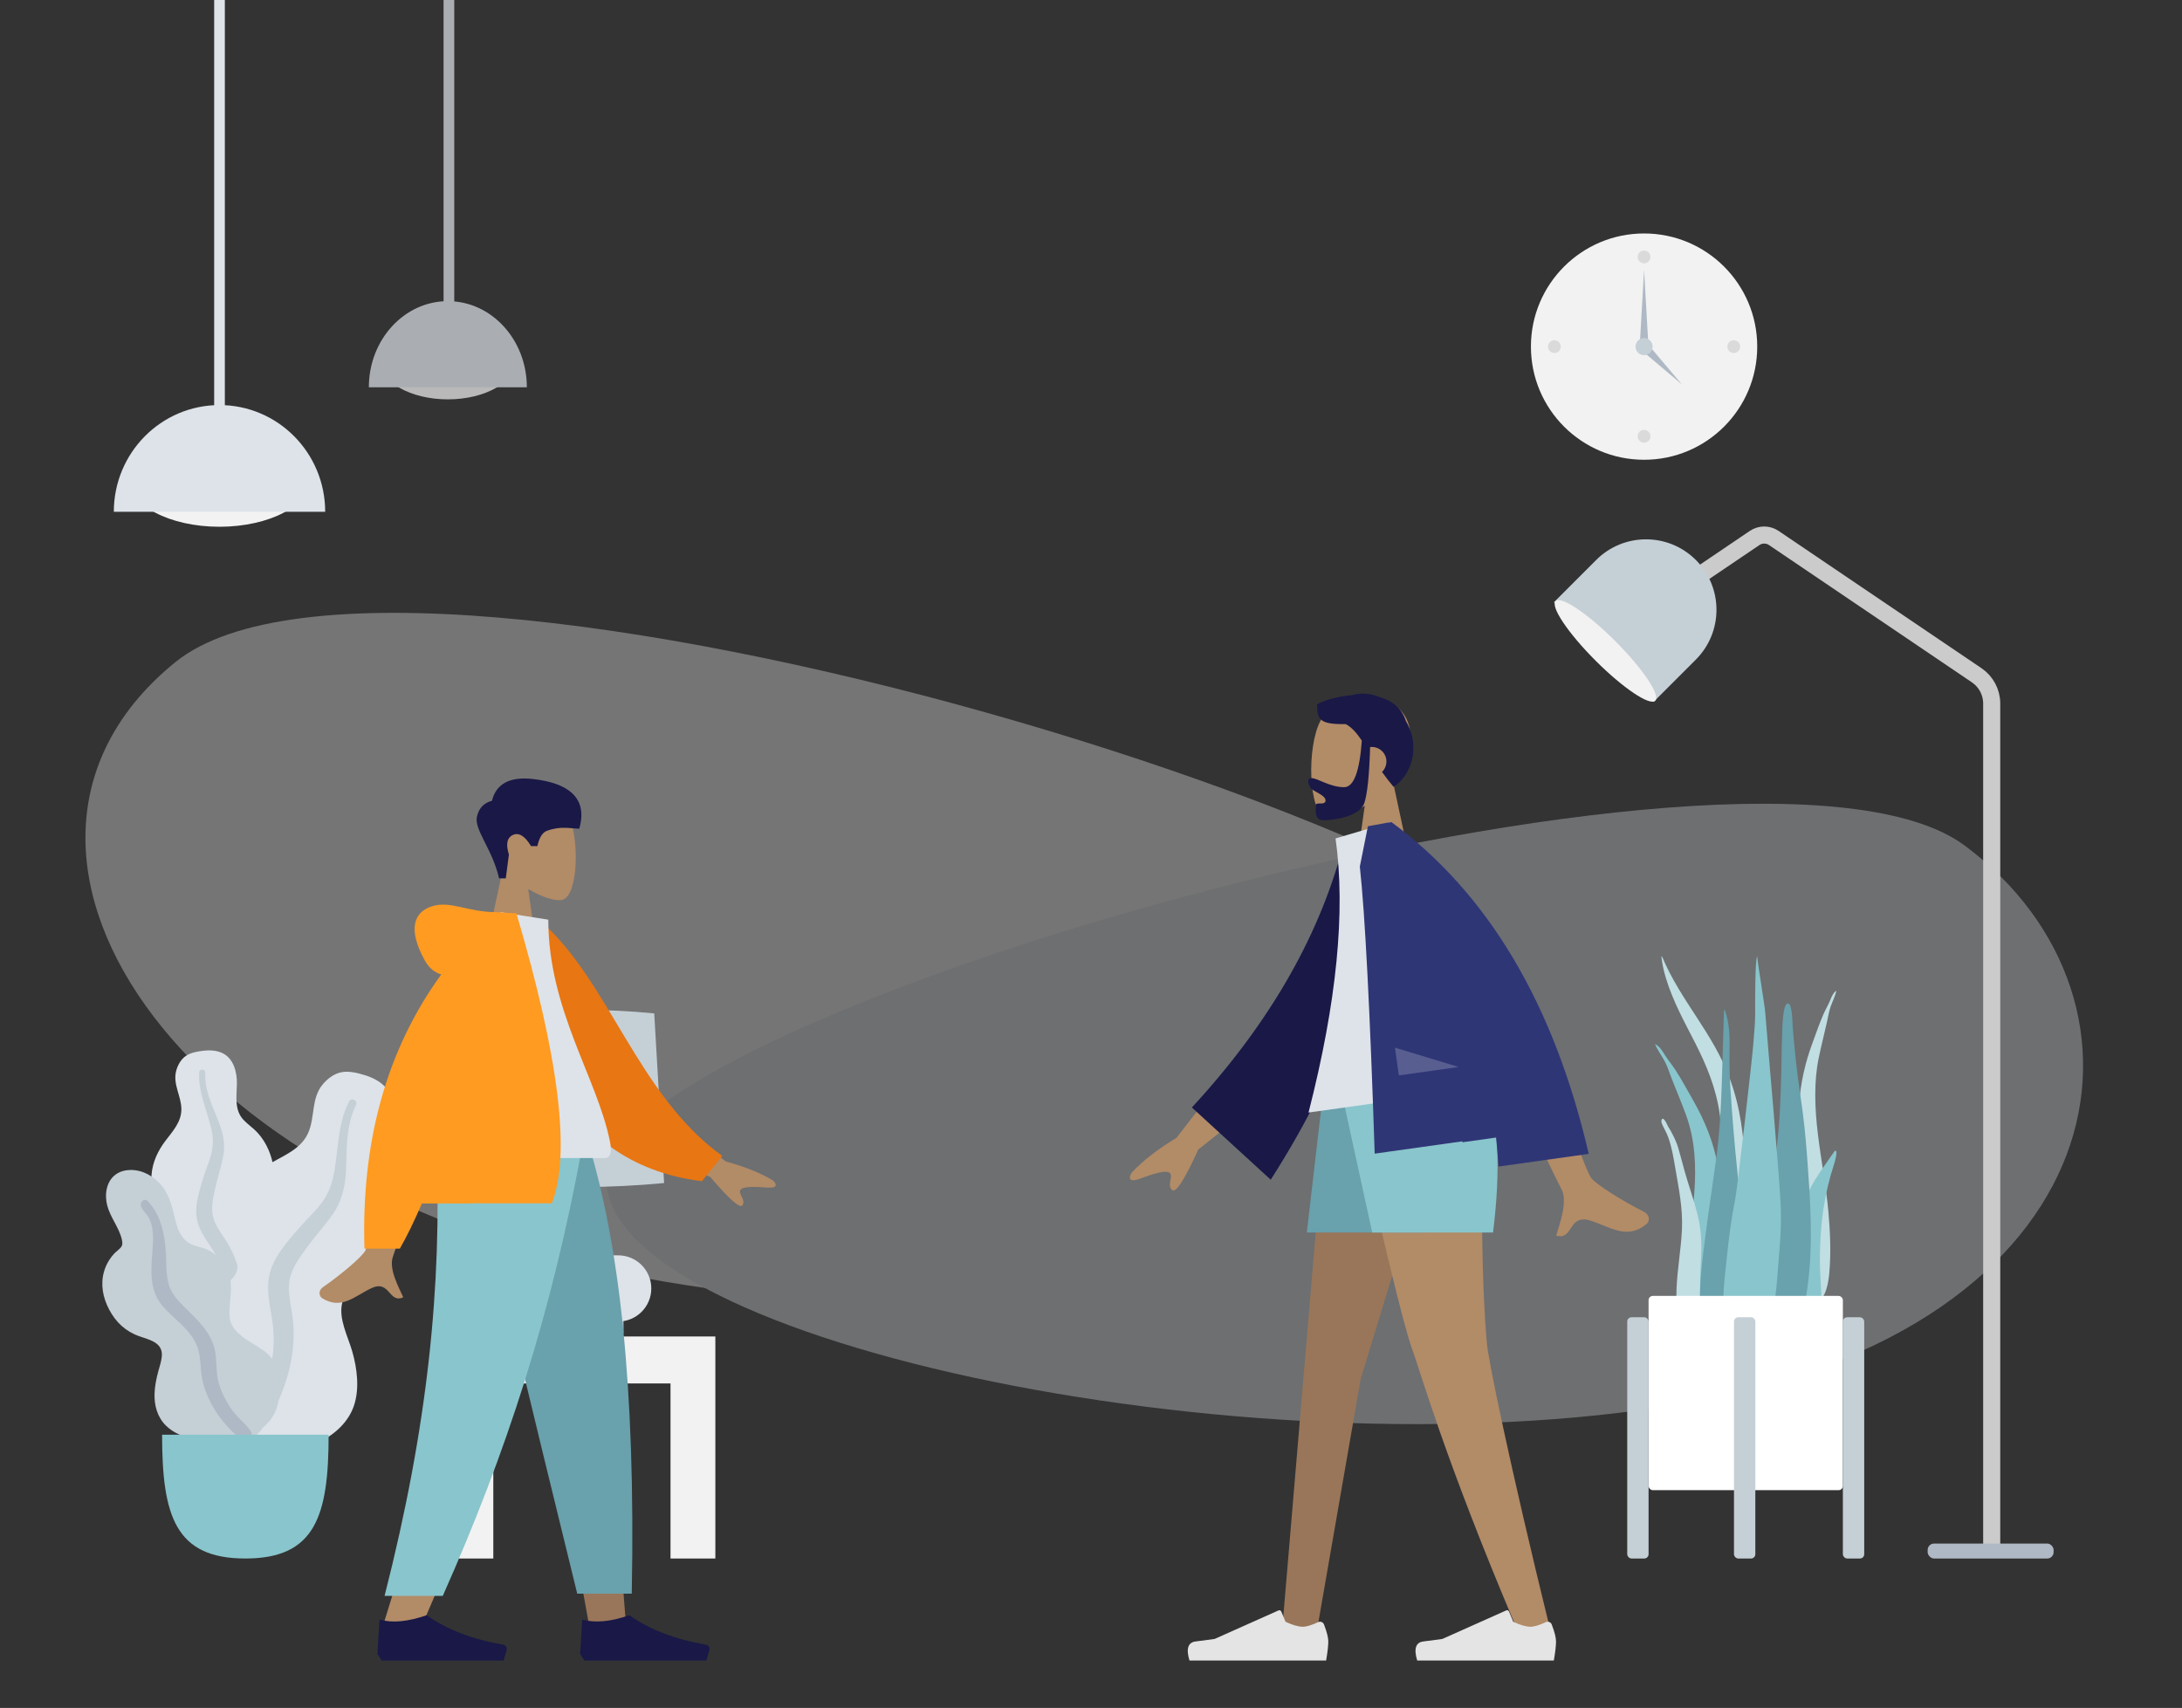 <?xml version="1.0" encoding="UTF-8"?>
<svg width="1022px" height="800px" viewBox="0 0 1022 800" version="1.1" xmlns="http://www.w3.org/2000/svg" xmlns:xlink="http://www.w3.org/1999/xlink">
    <rect x="0" y="0" width="1022" height="800" fill="#333333" stroke="none"/>
    <title>communicate</title>
    <g id="Templates-🖥📱" stroke="none" stroke-width="1" fill="none" fill-rule="evenodd">
        <g id="communicate">
            <g id="Scene/Home" transform="translate(40.02, 0)">
                <g id="Clock" transform="translate(677.029, 109.353)">
                    <circle id="Clock-Frame" fill="#F2F2F2" cx="53" cy="53" r="53"></circle>
                    <circle id="Time" fill-opacity="0.1" fill="#000000" cx="53" cy="11" r="3"></circle>
                    <circle id="Time" fill-opacity="0.1" fill="#000000" cx="11" cy="53" r="3"></circle>
                    <circle id="Time" fill-opacity="0.1" fill="#000000" cx="95" cy="53" r="3"></circle>
                    <circle id="Time" fill-opacity="0.1" fill="#000000" cx="53" cy="95" r="3"></circle>
                    <polygon id="Hand" fill="#AFB9C5" points="53 17 55 52 51 52"></polygon>
                    <polygon id="Hand" fill="#AFB9C5" transform="translate(62.213, 62.213) rotate(135) translate(-62.213, -62.213) " points="62.213 50.213 64.213 74.213 60.213 74.213"></polygon>
                    <circle id="Time" fill="#C5CFD6" cx="53" cy="53" r="4"></circle>
                </g>
                <g id="Background-Shape-2" opacity="0.346" transform="translate(-0, 287.059)">
                    <path d="M0.319,202.806 C10.969,112.16 582.413,-62.795 688.5,23.062 C794.587,108.92 692.597,270.052 470.279,311.314 C247.961,352.576 -10.332,293.451 0.319,202.806 Z" id="Background-Shape" fill="#F2F2F2" transform="translate(365.326, 162.353) scale(-1, 1) translate(-365.326, -162.353) "></path>
                    <path d="M244.23,261.703 C254.073,184.696 782.169,36.065 880.208,109.004 C978.247,181.944 953.431,335.363 747.977,370.417 C542.524,405.47 234.388,338.71 244.23,261.703 Z" id="Background-Shape" fill="#DDE3E9"></path>
                </g>
                <g id="Hanging-Lamp" transform="translate(13.291, 0)">
                    <g id="Light" transform="translate(0, 189.732)">
                        <ellipse id="Hanging-Lamp-Light" fill="#F2F2F2" cx="49.5" cy="34.5" rx="42.5" ry="22.5"></ellipse>
                        <path d="M99,50 C99,22.386 76.838,0 49.5,0 C22.162,0 -7.10542736e-15,22.386 -7.10542736e-15,50" id="Hanging-Lamp" fill="#DDE3E9"></path>
                    </g>
                    <rect id="Wire" fill="#DDE3E9" x="47" y="0" width="5" height="197.059"></rect>
                </g>
                <g id="Hanging-Lamp" opacity="0.7" transform="translate(132.742, 0)">
                    <g id="Light" transform="translate(0, 141.059)">
                        <ellipse id="Hanging-Lamp-Light" fill="#F2F2F2" cx="37" cy="27.842" rx="31.768" ry="18.158"></ellipse>
                        <path d="M74,40.351 C74,18.066 57.435,0 37,0 C16.565,0 -7.10542736e-15,18.066 -7.10542736e-15,40.351" id="Hanging-Lamp" fill="#DDE3E9"></path>
                    </g>
                    <rect id="Wire" fill="#DDE3E9" x="35" y="0" width="5" height="164.059"></rect>
                </g>
                <g id="Lamp" transform="translate(683.108, 236.951)">
                    <path d="M60,41.221 L98.703,15.034 C101.411,13.201 104.961,13.201 107.669,15.034 L202.709,79.341 C207.108,82.317 209.743,87.282 209.743,92.593 L209.743,487.049 L209.743,487.049" id="Body" stroke="#CBCBCB" stroke-width="8"></path>
                    <rect id="Lamp-Base" fill="#AFB9C5" x="179.743" y="486.049" width="59" height="7" rx="3"></rect>
                    <g id="Lamp-Top" transform="translate(48.083, 49.083) rotate(45) translate(-48.083, -49.083) translate(14.583, 14.583)">
                        <path d="M33.03,1.384 C51.256,1.384 66.03,16.159 66.03,34.384 L66.03,62.384 L66.03,62.384 L0.03,62.384 L0.03,34.384 C0.03,16.159 14.805,1.384 33.03,1.384 Z" id="Lamp" fill="#C5CFD6"></path>
                        <ellipse id="Lamp" fill="#F2F2F2" cx="33.209" cy="61.445" rx="33" ry="6.5"></ellipse>
                    </g>
                </g>
                <g id="Big-Leaf-Plant" transform="translate(7.901, 491)">
                    <g id="Big-Ass-Leaf" transform="translate(22, 0)">
                        <path d="M25.258,1.173 C28.123,0.823 31.18,0.947 33.844,2.077 C39.509,4.482 41.119,11.174 41.041,16.614 C40.957,22.468 39.714,28.863 44.165,33.58 C46.211,35.748 48.756,37.408 50.765,39.617 C52.912,41.977 54.597,44.677 55.844,47.577 C58.134,52.903 59.258,59.167 57.164,64.754 C55.32,69.674 50.681,74.114 51.683,79.708 C52.729,85.543 58.612,90.004 62.29,94.351 C66.453,99.269 70.286,105.556 70.916,112.006 C71.519,118.188 68.828,124.44 64.699,129.113 C56.448,138.451 44.045,143.028 31.54,143 C26.23,142.988 20.219,142.748 15.637,139.895 C14.22,139.013 13.473,138.023 12.631,136.648 C11.877,135.414 10.88,134.612 9.725,133.739 C7.19,131.822 5.359,129.239 4.19,126.347 C-0.348,115.114 3.279,101.218 9.631,91.243 C11.136,88.88 12.369,86.605 11.637,83.789 C10.874,80.848 8.999,78.196 7.34,75.669 C5.701,73.17 3.83,70.787 2.549,68.087 C1.207,65.257 0.829,62.294 1.066,59.198 C1.512,53.381 4.023,48.013 7.578,43.336 C11.002,38.83 15.022,34.518 15.031,28.615 C15.041,22.357 10.858,16.791 12.64,10.429 C13.378,7.795 14.86,5.092 17.249,3.513 C19.539,1.998 22.564,1.502 25.258,1.173 Z" id="leaf" fill="#DDE3E9"></path>
                        <path d="M23.386,11.176 C23.44,10.336 24.437,9.832 25.222,10.051 C26.254,10.34 26.235,11.305 26.207,12.165 C26.124,14.808 26.506,17.377 27.142,19.942 C28.462,25.274 30.903,30.186 32.836,35.308 C34.768,40.425 35.675,45.709 34.542,51.124 C33.473,56.23 31.795,61.203 30.701,66.315 C29.738,70.821 28.712,75.573 30.18,80.067 C31.592,84.393 34.714,87.916 36.962,91.825 C41.617,99.918 43.681,108.896 43.957,118.135 C44.085,122.425 43.97,126.755 42.975,130.963 C42.402,133.386 41.632,136.66 39.556,138.333 C38.599,139.105 36.961,139.371 36.155,138.229 C35.399,137.158 36.062,135.499 36.303,134.357 C37.343,129.413 37.552,124.361 37.303,119.342 C37.062,114.48 36.487,109.626 34.957,104.982 C33.537,100.673 31.379,96.802 28.84,93.032 C26.252,89.191 23.562,85.341 22.493,80.789 C21.406,76.166 22.289,71.462 23.469,66.927 C24.717,62.131 26.352,57.472 28.042,52.805 C29.689,48.258 30.272,43.955 29.363,39.196 C27.567,29.794 22.76,20.968 23.386,11.176 Z" id="middle-thing" fill="#C5CFD6"></path>
                    </g>
                    <g id="Big-Ass-Leaf" transform="translate(32, 11)">
                        <path d="M90.892,1.582 C94.437,2.659 97.958,4.395 100.485,7.118 C105.858,12.909 104.209,21.661 101.243,28.053 C98.05,34.933 93.212,41.849 95.94,49.743 C97.193,53.372 99.301,56.659 100.49,60.316 C101.761,64.224 102.309,68.294 102.239,72.372 C102.11,79.862 100.118,87.855 94.708,93.373 C89.945,98.232 82.158,101.07 80.377,108.206 C78.518,115.651 83.061,123.988 85.078,131.041 C87.36,139.024 88.533,148.453 85.862,156.409 C83.303,164.034 76.842,170.028 69.528,173.406 C54.915,180.156 37.949,179.117 23.296,172.578 C17.075,169.801 10.151,166.391 6.285,160.633 C5.09,158.853 4.736,157.294 4.476,155.23 C4.243,153.378 3.497,151.911 2.605,150.278 C0.644,146.692 -0.138,142.684 0.02,138.656 C0.634,123.011 12.234,108.464 24.956,99.972 C27.971,97.96 30.618,95.912 31.249,92.2 C31.909,88.325 31.111,84.213 30.501,80.361 C29.899,76.554 28.964,72.763 28.889,68.902 C28.811,64.858 29.933,61.157 31.848,57.619 C35.445,50.972 41.227,45.93 47.87,42.247 C54.267,38.7 61.262,35.692 64.393,28.715 C67.712,21.32 65.747,12.561 71.2,5.964 C73.458,3.233 76.625,0.807 80.262,0.182 C83.749,-0.417 87.558,0.57 90.892,1.582 Z" id="leaf" fill="#DDE3E9"></path>
                        <path d="M83.651,13.811 C84.154,12.844 85.584,12.769 86.387,13.44 C87.443,14.324 86.914,15.456 86.432,16.46 C84.95,19.547 84.052,22.789 83.452,26.159 C82.204,33.166 82.485,40.262 82.063,47.341 C81.642,54.414 79.935,61.147 75.774,66.965 C71.85,72.452 67.283,77.462 63.327,82.943 C59.841,87.773 56.153,92.863 55.516,98.954 C54.901,104.817 56.707,110.626 57.288,116.434 C58.492,128.457 56.204,140.171 51.688,151.257 C49.591,156.405 47.189,161.472 43.821,165.933 C41.882,168.502 39.267,171.977 35.963,172.869 C34.44,173.281 32.385,172.739 32.042,170.964 C31.718,169.298 33.363,167.682 34.242,166.455 C38.047,161.146 40.938,155.273 43.275,149.198 C45.54,143.314 47.41,137.265 48.053,130.963 C48.649,125.116 48.153,119.401 47.158,113.606 C46.144,107.701 45.015,101.731 46.149,95.781 C47.3,89.736 50.795,84.628 54.55,79.876 C58.521,74.85 62.873,70.19 67.293,65.549 C71.6,61.027 74.536,56.238 75.966,50.126 C78.79,38.049 77.791,25.078 83.651,13.811 Z" id="middle-thing" fill="#C5CFD6"></path>
                    </g>
                    <g id="Big-Ass-Leaf" transform="translate(0, 57)">
                        <path d="M13.306,-1.56319402e-13 C19.2,-1.56319402e-13 24.382,3.124 27.953,7.558 C32.133,12.748 32.977,19.086 34.675,25.272 C35.519,28.35 36.972,31.406 39.517,33.498 C41.833,35.4 44.772,35.78 47.544,36.71 C53.082,38.567 57.555,43.041 59.321,48.499 C61.476,55.158 59.193,61.873 59.586,68.622 C59.947,74.819 66.058,78.685 70.974,81.656 C75.821,84.586 80.189,87.328 81.649,93.035 C83.197,99.088 83.716,105.844 81.572,111.823 C78.002,121.779 67.552,126.163 57.456,126.842 C48.293,127.459 36.772,126.491 29.891,119.84 C25.773,115.86 24.282,110.293 24.467,104.755 C24.582,101.311 25.264,97.899 26.146,94.571 C26.771,92.213 27.616,89.864 27.856,87.427 C28.496,80.942 22.503,79.697 17.401,77.916 C10.918,75.654 6.38,71.38 3.224,65.425 C0.285,59.881 -0.948,53.658 0.814,47.554 C1.714,44.437 3.346,41.61 5.559,39.205 C6.533,38.146 7.907,37.263 8.786,36.151 C9.607,35.112 9.428,33.766 9.145,32.55 C7.837,26.931 3.762,22.278 2.305,16.668 C0.989,11.605 1.767,5.304 6.395,2.038 C8.395,0.627 10.862,0.016 13.306,-1.56319402e-13 Z" id="leaf" fill="#C5CFD6"></path>
                        <path d="M21.338,14.641 C27.585,21.296 29.283,30.325 29.781,39.076 C30.061,43.983 29.77,49.159 31.212,53.919 C32.445,57.993 35.337,61.107 38.318,64.051 C44.319,69.975 51.011,75.999 52.766,84.574 C53.796,89.606 53.101,94.804 54.524,99.78 C55.817,104.304 58.096,108.748 60.867,112.568 C63.098,115.645 66.004,118 68.443,120.867 C69.187,121.743 70.253,123.031 69.946,124.267 C69.586,125.714 67.743,126.172 66.435,125.945 C63.386,125.415 60.819,122.503 58.825,120.386 C55.91,117.291 53.432,113.962 51.419,110.227 C49.183,106.08 47.383,101.679 46.614,97.026 C45.816,92.199 46.213,87.168 44.391,82.535 C41.324,74.74 33.886,70.14 28.508,64.064 C21.808,56.494 22.807,47.072 23.493,37.759 C23.87,32.641 24.245,26.862 21.659,22.189 C20.672,20.406 18.471,18.743 18.047,16.715 C17.658,14.858 19.78,12.981 21.338,14.641 Z" id="middle-thing" fill="#AFB9C5"></path>
                    </g>
                    <path d="M28,181 C28,219.058 34.211,239 67,239 C99.789,239 106,219.058 106,181 L28,181 Z" id="Base" fill="#89C5CC"></path>
                </g>
                <g id="Table" transform="translate(170.033, 473)">
                    <g id="Lamp" transform="translate(23, 0)">
                        <rect id="Lamp-Base" fill="#AFB9C5" x="21" y="144" width="38" height="9" rx="2"></rect>
                        <path d="M38.217,71 L42.783,71 C43.301,86.419 45.707,101.085 50,115 L56.5,115 C65.06,115 72,121.94 72,130.5 C72,139.06 65.06,146 56.5,146 L23.5,146 C14.94,146 8,139.06 8,130.5 C8,121.94 14.94,115 23.5,115 L31,115 C35.293,101.085 37.699,86.419 38.217,71 Z" id="Lamp-Body" fill="#DDE3E9"></path>
                        <path d="M4.622,1.679 C16.081,0.56 27.541,0 39,0 C50.459,0 61.919,0.56 73.378,1.679 L78,81.133 C65,82.378 52,83 39,83 C26,83 13,82.378 0,81.133 L4.622,1.679 Z" id="Shade" fill="#C5CFD6"></path>
                    </g>
                    <path d="M125,257 L104,257 L104,175 L21,175 L21,257 L0,257 L0,153 L125,153 L125,257 Z" fill="#F2F2F2"></path>
                </g>
                <g id="Plant" transform="translate(722.139, 448)">
                    <g id="Succulents" transform="translate(13, 0)">
                        <path d="M3.381,0.208 C12.214,21.197 27.229,35.781 35.182,57.605 C39.898,70.547 41.864,84.62 41.983,99.032 C42.048,106.86 41.911,114.694 41.875,122.522 C41.839,130.156 41.632,137.741 40.984,145.327 C40.332,152.952 39.603,160.487 39.282,168.159 C39.031,174.137 38.917,181.091 36.891,186.544 C35.279,190.881 31.183,191.516 30.097,186.256 C29.493,183.333 29.569,180.068 29.636,177.063 C29.721,173.208 29.945,169.359 30.06,165.504 C30.519,150.036 29.923,134.566 30.235,119.092 C30.539,103.973 32.482,88.871 30.332,73.853 C28.556,61.452 24.046,50.802 18.862,40.593 C13.874,30.771 8.445,21.187 5.075,10.014 C4.107,6.806 3.359,3.481 3,0.03 C3.157,-0.043 3.284,0.016 3.381,0.208 Z" id="Thi-Succs!" fill="#C1DEE2"></path>
                        <path d="M0.974,41.617 C2.723,42.88 3.7,44.728 4.882,46.551 C6.352,48.817 8.081,50.863 9.551,53.131 C12.615,57.86 15.308,62.879 18.102,67.799 C23.406,77.137 27.433,87.091 29.427,97.895 C31.495,109.092 32.052,120.648 32.919,132.012 C33.839,144.056 34.765,156.188 34.887,168.279 C34.942,173.696 35.235,179.446 34.584,184.825 C34.179,188.173 32.668,191.027 29.261,191 C22.025,190.942 18.627,182.927 17.208,176.354 C15.119,166.674 14.702,156.393 15.033,146.494 C15.432,134.558 17.504,122.802 18.4,110.912 C19.35,98.325 18.814,85.96 14.486,74.109 C12.3,68.12 9.763,62.274 7.484,56.325 C6.514,53.792 5.719,51.19 4.409,48.831 C2.951,46.208 1.142,43.826 -3.0475622e-14,41 C0.324,41.206 0.649,41.411 0.974,41.617 Z" id="Thi-Succs!" fill="#89C5CC"></path>
                        <path d="M84.334,16.518 C84.556,16.345 84.778,16.173 85,16 C84.361,18.693 83.207,20.88 82.324,23.341 C81.531,25.554 81.129,28.058 80.595,30.477 C79.34,36.158 77.89,41.711 76.706,47.44 C74.36,58.777 74.804,70.99 76.342,83.568 C77.795,95.45 80.092,107.313 81.187,119.192 C82.095,129.043 82.485,139.202 81.619,148.601 C81.031,154.984 79.103,162.606 73.848,161.962 C71.374,161.659 70.084,158.681 69.564,155.32 C68.729,149.922 68.554,144.246 68.229,138.878 C67.502,126.896 67.358,114.951 67.214,103.092 C67.078,91.904 66.705,80.494 67.452,69.587 C68.173,59.063 70.428,49.58 73.653,40.83 C75.351,36.22 76.97,31.502 78.878,27.108 C79.793,25.001 80.911,23.139 81.827,21.033 C82.563,19.339 83.148,17.601 84.334,16.518 Z" id="Thi-Succs!" fill="#C1DEE2"></path>
                        <path d="M3.209,76.302 C4.166,74.695 6.272,79.993 6.593,80.66 C6.457,80.328 6.321,79.997 6.184,79.667 C8.083,82.825 9.821,86.113 10.901,89.734 C11.97,93.319 12.888,96.977 13.891,100.587 C15.774,107.361 18.202,113.943 19.907,120.778 C21.569,127.438 21.988,133.986 21.585,140.875 C21.167,148.035 20.911,155.306 21.399,162.462 C21.632,165.88 22.743,169.064 23.504,172.354 C24.266,175.648 24.866,178.986 25.767,182.239 C25.974,181.815 26,183.232 26,183.339 C25.994,184.152 25.881,184.833 25.619,185.604 C24.948,187.586 23.691,189.269 21.778,189.816 C18.322,190.803 15.112,187.659 13.998,184.339 C12.399,179.575 11.517,174.311 10.755,169.304 C10.057,164.713 9.891,160.094 10.099,155.44 C10.508,146.261 12.169,137.202 12.618,128.026 C13.107,118.036 11.128,108.649 9.471,98.925 C8.673,94.239 7.91,89.598 6.356,85.134 C5.727,83.326 4.907,81.731 4.048,80.061 C3.558,79.112 2.569,77.418 3.209,76.302 Z" id="Thi-Succs!" fill="#C1DEE2"></path>
                        <path d="M31.252,60.697 C30.856,72.142 30.172,83.5 28.646,94.824 C27.089,106.38 25.3,117.897 23.802,129.463 C22.343,140.722 20.815,152.168 21.018,163.584 C21.168,171.993 19.774,186.219 29.113,190.369 C38.572,194.572 40.601,176.623 41.222,170.699 C42.412,159.333 42.027,147.847 41.449,136.419 C40.856,124.689 39.866,113.02 38.64,101.334 C37.277,88.353 36.208,75.314 35.349,62.296 C34.925,55.857 34.82,49.429 34.937,42.988 C35.048,36.911 34.817,30.77 32.656,25 C32.543,25.082 32.431,25.164 32.318,25.246" id="Thi-Succs!" fill="#69A1AC"></path>
                        <path d="M80.083,96.955 C78.382,99.433 76.667,101.887 75.061,104.512 C72.186,109.209 69.587,114.432 68.805,121.147 C67.169,135.2 68.481,150.379 68.798,164.863 C68.863,167.822 68.489,170.693 69.655,173.51 C70.713,176.064 72.691,178.01 74.576,178 C78.611,177.977 77.995,168.095 78.002,163.746 C78.014,156.123 77.159,148.422 77.233,140.806 C77.306,133.26 77.765,125.694 78.859,118.528 C79.967,111.275 81.589,104.309 83.729,97.81 C84.026,96.908 86.158,89.937 84.144,91.139" id="Thi-Succs!" fill="#89C5CC"></path>
                        <path d="M62.262,22 C59.609,22 59.625,35.226 59.546,36.925 C59.257,43.055 59.325,49.188 59.143,55.319 C58.744,68.701 58.254,82.2 56.243,95.426 C55.161,102.547 53.907,109.636 52.557,116.702 C51.204,123.789 49.387,130.867 48.497,138.044 C47.642,144.943 48.125,151.977 48.242,158.91 C48.359,165.885 48.57,172.874 49.484,179.788 C49.709,181.494 49.974,183.195 50.257,184.891 C50.492,186.305 50.355,188.058 50.754,189.401 C51.393,191.552 54.133,192.256 55.978,191.92 C60.97,191.009 64.159,184.74 65.865,180.16 C68.043,174.311 69.199,167.967 70.339,161.804 C71.631,154.821 72.388,147.732 72.743,140.623 C73.466,126.175 72.539,111.712 71.504,97.31 C70.928,89.301 70.263,81.327 69.246,73.367 C68.232,65.441 66.932,57.55 66.086,49.601 C65.471,43.825 64.865,38.04 64.467,32.241 C64.371,30.859 64.291,22 62.262,22" id="Thi-Succs!" fill="#69A1AC"></path>
                        <path d="M58.941,118.139 C58.508,104.253 52.927,43.259 51.657,26.467 C51.339,22.264 48.282,4.765 47.885,-1.2490009e-14 C46.81,1.347 46.901,22.309 46.913,27.126 C46.926,31.891 46.335,36.576 46.031,41.315 C45.721,46.151 38.572,108.601 37.645,113.247 C35.799,122.491 34.564,131.976 33.611,141.428 C32.683,150.639 31.24,160.358 32.482,169.618 C32.767,171.75 33.219,173.848 33.955,175.806 C34.749,177.922 35.294,179.879 35.932,182.093 C36.958,185.659 38.815,188.789 41.668,190.262 C47.517,193.281 50.658,186.447 52.251,180.497 C54.793,170.995 56.426,161.338 57.191,151.359 C58.037,140.318 59.287,129.255 58.941,118.139" id="Thi-Succs!" fill="#89C5CC"></path>
                    </g>
                    <g id="Planter" transform="translate(0, 159)">
                        <rect id="Vase" fill="#FFFFFF" x="10" y="0" width="91" height="91" rx="2"></rect>
                        <rect id="Leg" fill="#C5CFD6" x="0" y="10" width="10" height="113" rx="2"></rect>
                        <rect id="Leg" fill="#C5CFD6" x="50" y="10" width="10" height="113" rx="2"></rect>
                        <rect id="Leg" fill="#C5CFD6" x="101" y="10" width="10" height="113" rx="2"></rect>
                    </g>
                </g>
            </g>
            <g id="Group-2" transform="translate(235.481, 291.919)">
                <g id="Group" transform="translate(0, 71.717)"></g>
                <g id="Head" transform="translate(401.883, 75.579) scale(-1, 1) translate(-401.883, -75.579) translate(377.253, 32.977)">
                    <g transform="translate(0.126, 2.25)" fill="#B28B67">
                        <path d="M43.345,10.379 C49.93,22.653 49.147,53.787 40.637,55.981 C37.243,56.856 30.012,54.713 22.653,50.277 L27.273,82.955 L0,82.955 L9.388,39.192 C4.152,33.046 0.609,25.514 1.201,17.074 C2.907,-7.244 36.76,-1.895 43.345,10.379 Z"></path>
                    </g>
                    <path d="M28.685,0.683 C36.338,1.339 43.171,3.672 45.107,5.058 C45.107,12.303 43.703,14.452 31.714,14.263 C28.768,15.818 26.503,18.497 24.144,22.01 C25.187,36.552 27.949,43.824 32.428,43.824 C39.147,43.824 44.848,39.558 47.796,39.558 C49.945,39.558 49.466,42.248 48.041,44.242 C46.866,45.887 41.142,47.472 41.142,50.023 C41.142,51.365 42.395,51.455 43.581,51.458 L44.107,51.458 C44.96,51.462 45.664,51.516 45.664,52.113 C45.664,54.615 46.459,59.319 42.116,59.319 C37.721,59.319 25.12,57.718 22.961,51.195 C21.567,46.986 20.666,38.263 20.258,25.028 C19.991,24.994 19.72,24.977 19.444,24.977 C15.679,24.977 12.626,28.03 12.626,31.796 C12.626,33.707 13.413,35.435 14.68,36.673 C13.103,38.9 11.335,41.226 9.309,43.626 C1.697,39.06 -3.951,25.692 3.49,12.85 C5.547,6.559 10.204,3.199 15.703,1.639 C20.157,-0.224 24.782,-0.434 28.685,0.683 Z" id="Hair" fill="#191847"></path>
                </g>
                <g id="Bottom" transform="translate(407.088, 350) scale(-1, 1) translate(-407.088, -350) translate(320.852, 214.141)">
                    <polygon id="Leg" fill="#997659" points="48.791 1.13686838e-13 91.49 139.865 112.175 258.812 128.393 258.812 106.536 1.13686838e-13"></polygon>
                    <path d="M33.516,0 C36.416,76.794 33.003,116.405 32.354,123.382 C31.705,130.359 22.816,175.598 1.774,261.154 L19.056,255.207 C52.311,176.74 63.643,135.959 67.457,125.656 C71.271,115.352 81.401,73.467 97.847,0 L33.516,0 Z" id="Leg" fill="#B28B67"></path>
                    <g id="Left-Shoe" transform="translate(0, 247.842)" fill="#E4E4E4">
                        <path d="M2.011,6.994 C0.67,10.532 0,13.167 0,14.9 C0,16.95 0.341,19.942 1.023,23.875 C3.396,23.875 24.729,23.875 65.021,23.875 C66.684,18.366 65.724,15.392 62.141,14.953 C58.557,14.513 55.581,14.117 53.211,13.763 L23.34,0.42 C22.835,0.195 22.244,0.421 22.019,0.925 C22.015,0.934 22.011,0.944 22.007,0.953 L20.042,5.728 L20.042,5.728 C16.725,7.279 14.03,8.054 11.956,8.054 C10.224,8.054 7.813,7.334 4.724,5.893 L4.725,5.892 C3.723,5.426 2.534,5.86 2.068,6.861 C2.047,6.905 2.029,6.949 2.011,6.994 Z" id="shoe"></path>
                    </g>
                    <g id="Right-Shoe" transform="translate(106.66, 247.842)" fill="#E4E4E4">
                        <path d="M2.011,6.994 C0.67,10.532 0,13.167 0,14.9 C0,16.95 0.341,19.942 1.023,23.875 C3.396,23.875 24.729,23.875 65.021,23.875 C66.684,18.366 65.724,15.392 62.141,14.953 C58.557,14.513 55.581,14.117 53.211,13.763 L23.34,0.42 C22.835,0.195 22.244,0.421 22.019,0.925 C22.015,0.934 22.011,0.944 22.007,0.953 L20.042,5.728 L20.042,5.728 C16.725,7.279 14.03,8.054 11.956,8.054 C10.224,8.054 7.813,7.334 4.724,5.893 L4.725,5.892 C3.723,5.426 2.534,5.86 2.068,6.861 C2.047,6.905 2.029,6.949 2.011,6.994 Z" id="shoe"></path>
                    </g>
                    <polygon fill="#69A1AC" points="43.118 0 61.273 71.26 116.725 71.26 108.457 0"></polygon>
                    <path d="M32.906,0 C26.932,17.941 25.797,41.694 29.502,71.26 L86.089,71.26 L101.649,0 L32.906,0 Z" fill="#89C5CC"></path>
                </g>
                <g id="Body" transform="translate(405.311, 198.444) scale(-1, 1) rotate(8) translate(-405.311, -198.444) translate(286.276, 95.698)">
                    <path d="M181.684,101.095 L213.874,132.443 C223.241,136.431 230.915,140.834 236.898,145.654 C238.243,147.273 239.708,150.377 233.378,148.988 C227.048,147.599 220.327,146.423 219.138,148.478 C217.948,150.532 221.453,153.681 219.255,156.37 C217.789,158.163 212.859,152.461 204.466,139.262 L170.992,119.562 L181.684,101.095 Z M38.801,105.516 C31.241,149.334 26.351,173.491 24.131,177.987 C22.503,181.284 10.454,191.3 2.093,197.023 C-1.263,199.32 0.126,202.259 1.393,203.04 C11.703,209.39 18.491,201.881 27.415,197.737 C37.191,193.197 36.366,206.017 44.116,202.555 C41.736,197.232 36.172,187.325 38.801,180.82 C39.97,177.929 47.886,152.859 62.548,105.609 L38.801,105.516 Z" id="Skin" fill="#B28B67"></path>
                    <path d="M99.848,10.48 L109.491,7.947 C130.021,48.499 162.786,84.11 207.785,114.782 L179.419,156.043 C133.15,110.813 102.853,62.622 99.848,10.48 Z" id="Coat-Back" fill="#191847" transform="translate(153.817, 81.995) rotate(5) translate(-153.817, -81.995) "></path>
                    <path d="M63.451,129.315 L150.951,129.315 C130.68,80.113 120.544,38.316 120.544,3.926 L94.149,6.59739548e-14 C73.406,33.302 67.548,74.304 63.451,129.315 Z" id="Shirt" fill="#DDE3E9"></path>
                    <path d="M95.324,2.11162262e-14 C97.385,0.071 100.526,0.199 104.744,0.383 L111.122,18.577 C111.797,40.76 115.736,85.463 122.941,152.689 L65.583,152.688 C65.734,157.331 65.982,162.018 66.327,166.748 L23.679,166.748 C30.058,94.903 53.355,39.321 93.57,9.21704998e-14 L93.59,0.019 L93.601,2.11162262e-14 Z" id="Coat-Front" fill="#2F3676"></path>
                    <path d="M81.633,153.136 L65.598,153.135 C64.896,132.313 66.154,112.363 69.372,93.283 C71.005,122.225 75.092,142.175 81.633,153.136 Z" id="Shade" fill="#2F3676"></path>
                    <polygon id="Light" fill-opacity="0.2" fill="#FFFFFF" points="78.35 117.971 106.633 104.846 106.633 117.971"></polygon>
                </g>
            </g>
            <g id="站立3" transform="translate(149.659, 364.646)">
                <g id="Head备份" transform="translate(77.613, 7.071)" fill="#B28B67">
                    <path d="M38.529,9.226 C44.382,20.136 43.686,47.811 36.122,49.761 C33.105,50.539 26.678,48.634 20.137,44.691 L24.242,73.737 L0,73.737 L8.345,34.837 C3.691,29.374 0.541,22.679 1.067,15.177 C2.584,-6.439 32.675,-1.684 38.529,9.226 Z" id="Head"></path>
                </g>
                <path d="M84.096,46.775 C81.054,33.239 72.386,24.012 73.709,17.961 C74.592,13.928 76.944,11.42 80.766,10.436 C82.743,2.44 89.118,-0.961 99.892,0.233 C116.052,2.024 125.916,8.735 121.656,23.503 C117.741,23.503 113.014,22.087 106.478,24.513 C104.404,25.283 102.92,27.67 102.028,31.675 L99.074,31.675 C96.207,26.922 93.38,25.176 90.594,26.436 C87.807,27.695 87.174,30.755 88.694,35.615 L87.239,46.775 L84.096,46.775 Z" id="Hair备份" fill="#191847"></path>
                <polygon id="Leg备份" fill="#997659" points="71.553 171.717 108.554 299.219 125.957 394.949 143.425 394.949 125.988 171.717"></polygon>
                <path d="M54.924,171.717 C57.506,237.954 56.488,274.081 55.91,280.099 C55.332,286.117 52.052,326.421 29.698,396.97 L47.866,396.97 C77.47,329.29 87.804,288.986 91.2,280.099 C94.595,271.212 104.623,235.084 119.263,171.717 L54.924,171.717 Z" id="Leg备份-2" fill="#B28B67"></path>
                <path d="M70.758,171.717 C80.383,215.591 97.029,285.625 120.697,381.818 L146.246,381.818 C148.133,283.085 140.105,218.102 126.204,171.717 L70.758,171.717 Z" id="Pant备份" fill="#69A1AC"></path>
                <path d="M54.795,171.717 C57.324,237.954 50.771,303.209 30.472,382.849 L57.731,382.849 C87.39,316.18 108.647,251.246 123.175,171.717 L54.795,171.717 Z" id="Pant备份-2" fill="#89C5CC"></path>
                <g id="Left-Shoe备份" transform="translate(27.108, 391.919)" fill="#191847">
                    <path d="M0,18.182 L1.002,2.02 C6.872,3.737 14.223,3.063 23.056,0 C32.559,6.731 44.522,11.326 58.947,13.785 C60.036,13.969 60.769,15.002 60.585,16.091 C60.573,16.161 60.557,16.231 60.537,16.299 L59.144,21.212 L59.144,21.212 L23.056,21.212 L2.005,21.212 L0,18.182 Z" id="Shoe"></path>
                </g>
                <g id="Right-Shoe备份" transform="translate(122.058, 391.919)" fill="#191847">
                    <path d="M0,18.182 L1.002,2.02 C6.872,3.737 14.223,3.063 23.056,0 C32.559,6.731 44.522,11.326 58.947,13.785 C60.036,13.969 60.769,15.002 60.585,16.091 C60.573,16.161 60.557,16.231 60.537,16.299 L59.144,21.212 L59.144,21.212 L23.056,21.212 L2.005,21.212 L0,18.182 Z" id="Shoe"></path>
                </g>
                <path d="M158.2,155.769 L190.421,179.429 C199.16,181.787 206.461,184.721 212.324,188.231 C213.709,189.493 215.383,192.049 209.639,191.607 C203.895,191.165 197.834,190.959 197.041,192.918 C196.248,194.877 199.724,197.22 198.122,199.864 C197.054,201.626 192.008,197.207 182.985,186.607 L151.078,173.376 L158.2,155.769 Z M34.49,156.586 C27.77,195.605 23.423,217.116 21.45,221.119 C20.003,224.055 9.292,232.974 1.86,238.07 C-1.123,240.116 0.112,242.733 1.239,243.429 C10.403,249.083 16.437,242.397 24.369,238.707 C33.059,234.664 32.325,246.08 39.214,242.997 C37.099,238.256 32.153,229.434 34.49,223.642 C35.529,221.068 42.565,198.743 55.599,156.669 L34.49,156.586 Z" id="Skin备份" fill="#B28B67"></path>
                <path d="M89.464,72.303 L98.034,70.05 C132.758,95.114 150.706,147.532 192.761,172.452 L184.27,185.091 C114.875,182.598 92.142,118.734 89.464,72.303 Z" id="Coat-Back备份" fill="#E87613" transform="translate(141.113, 127.571) rotate(5) translate(-141.113, -127.571) "></path>
                <path d="M56.401,177.778 C91.423,177.778 117.185,177.778 133.686,177.778 C137.217,177.778 136.552,172.678 136.041,170.105 C130.149,140.408 107.15,108.395 107.15,66.122 L84.858,62.626 C66.419,92.281 60.042,128.792 56.401,177.778 Z" id="Shirt备份" fill="#DDE3E9"></path>
                <path d="M83.179,62.626 C83.93,62.626 84.619,62.673 85.244,62.767 L92.231,63.166 C112.254,131.025 117.776,176.3 108.798,198.99 L47.968,198.991 C44.364,207.394 40.916,214.465 37.622,220.202 L21.048,220.202 C19.488,169.765 31.479,126.956 57.023,91.775 C53.785,90.845 51.221,88.675 49.331,85.264 C41.183,70.562 44.125,62.467 52.833,59.806 C61.54,57.146 69.306,62.626 83.179,62.626 Z" id="Coat-Front备份" fill="#FF9B21"></path>
                <path d="M70.543,198.99 L47.969,198.99 C52.173,189.187 56.588,177.57 61.215,164.139 C63.127,180.144 66.237,191.762 70.543,198.99 Z" id="Shade备份" fill="#FF9B21"></path>
            </g>
        </g>
    </g>
</svg>